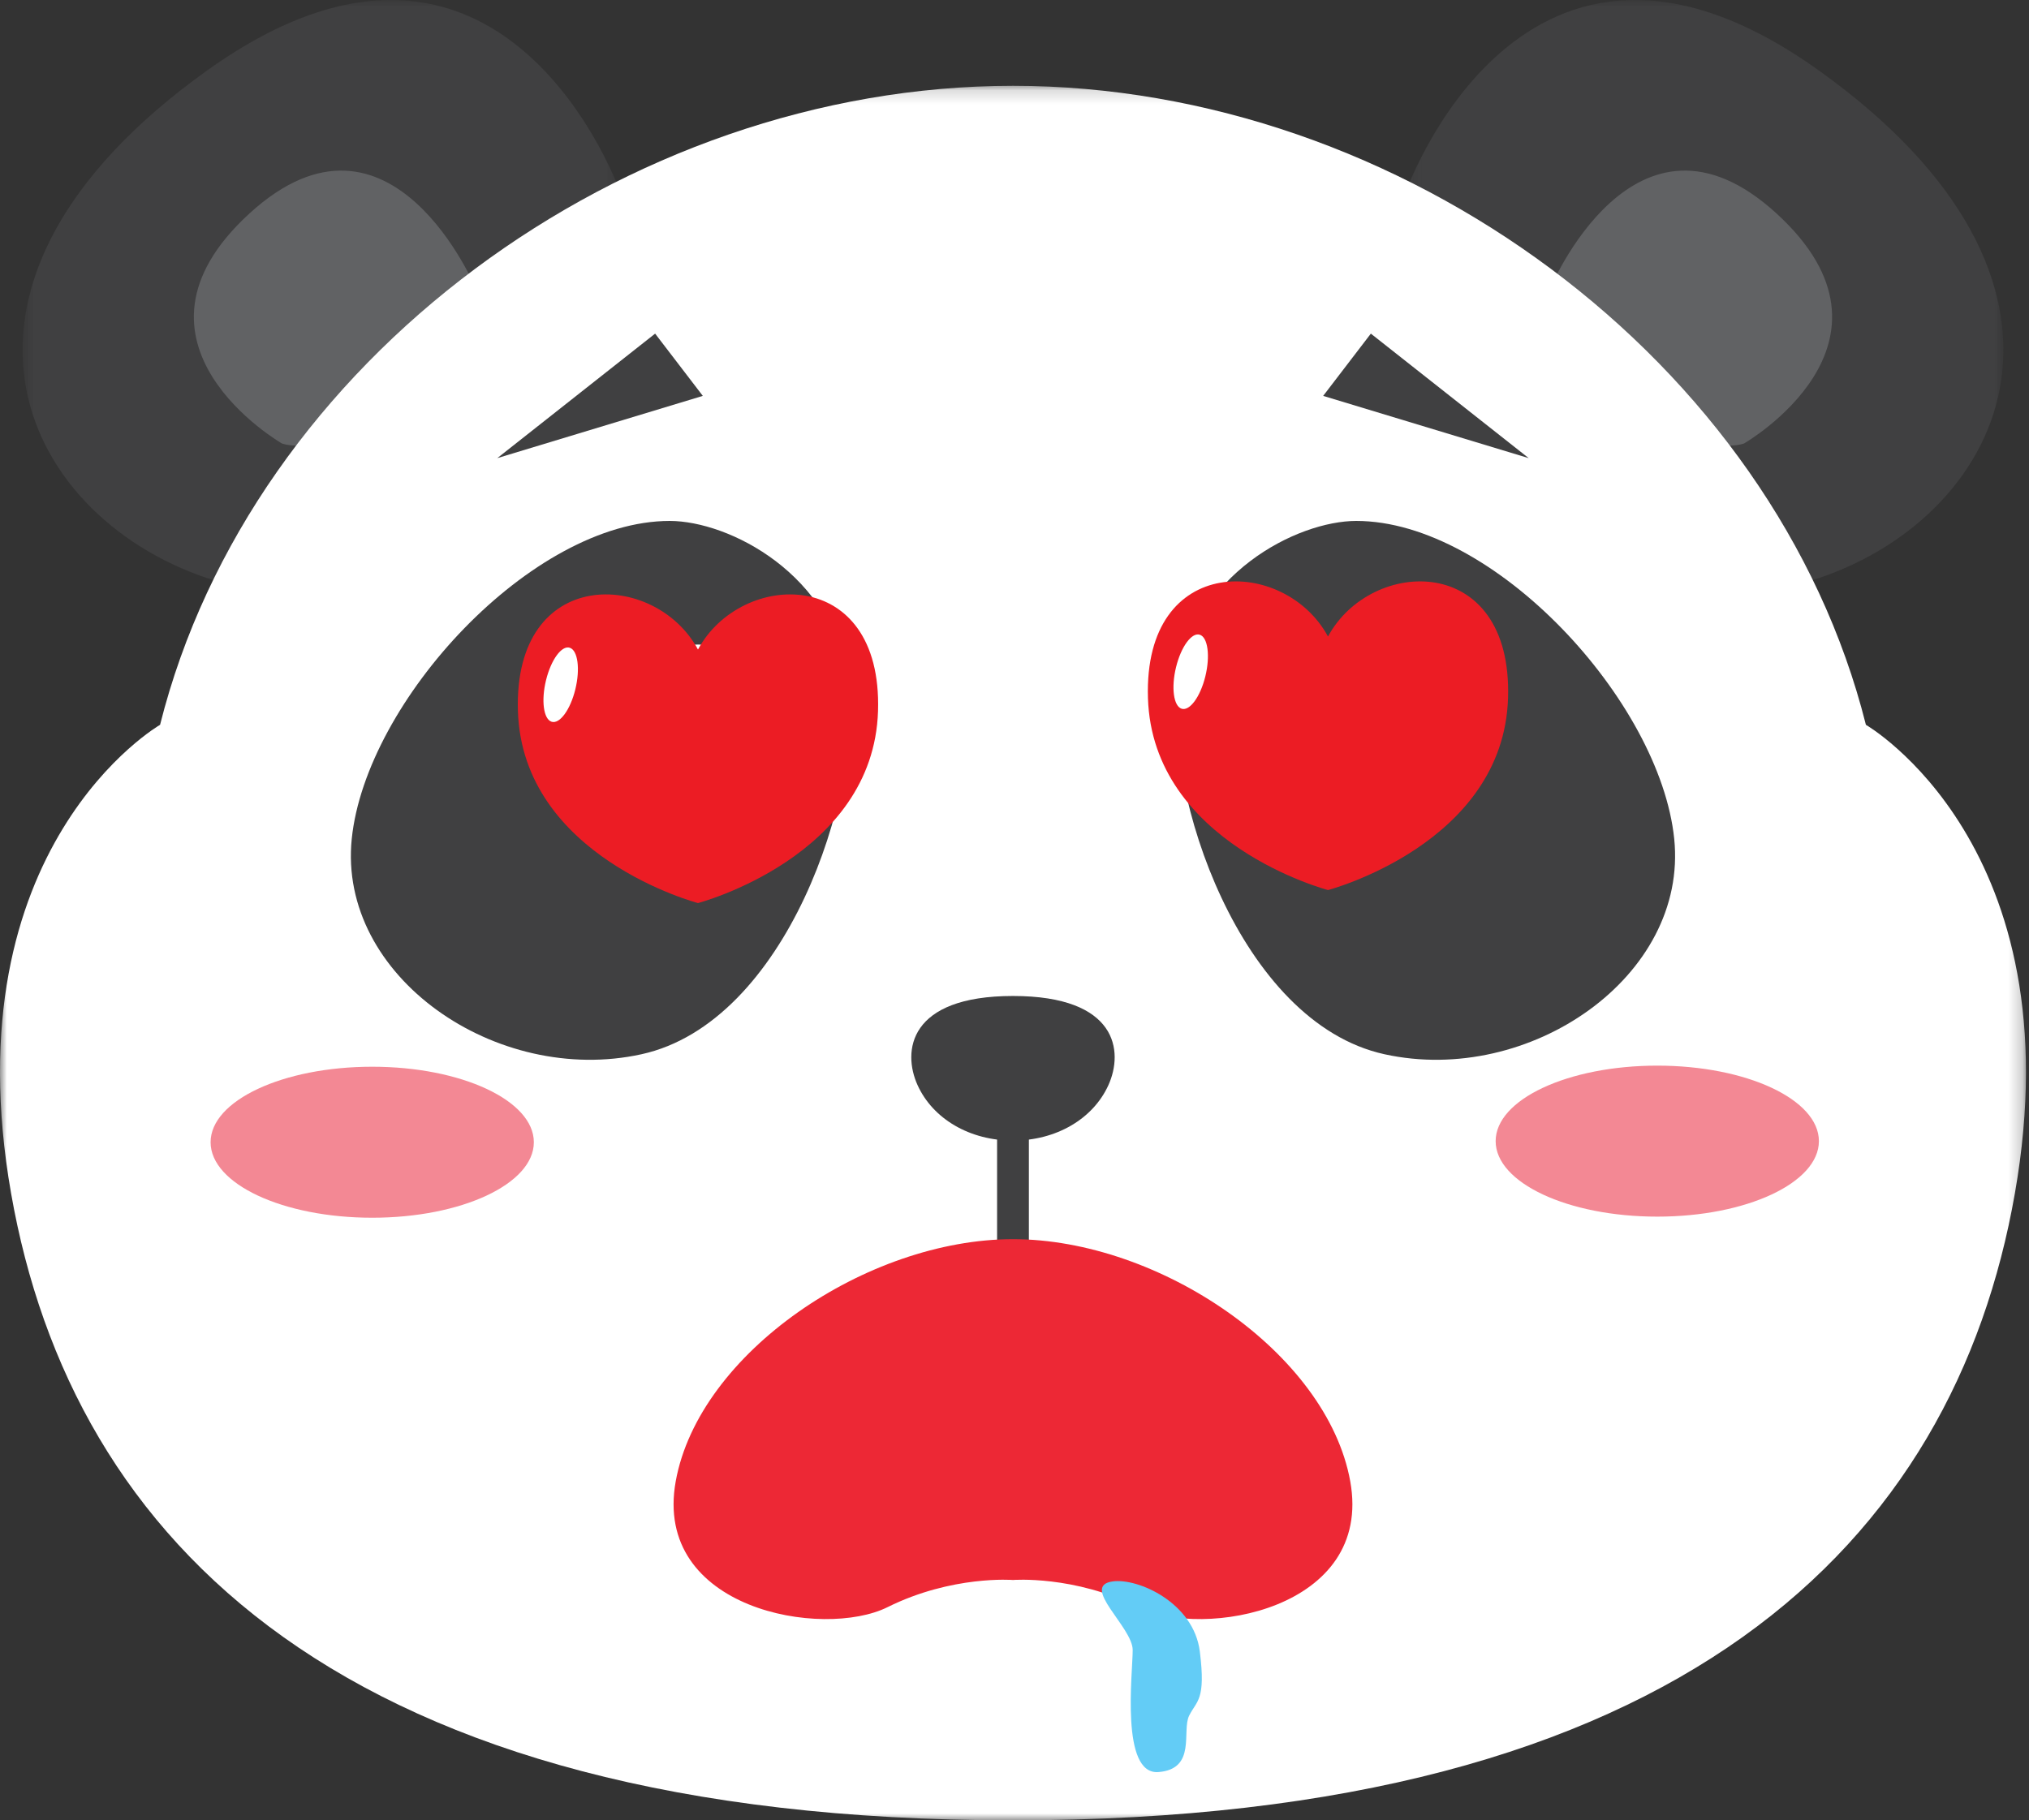 <?xml version="1.0" encoding="UTF-8"?>
<svg width="146px" height="131px" viewBox="0 0 146 131" version="1.1" xmlns="http://www.w3.org/2000/svg" xmlns:xlink="http://www.w3.org/1999/xlink">
    <rect x="0" y="0" width="146" height="131" fill="#333333" stroke="none"/>
    <!-- Generator: Sketch 41 (35326) - http://www.bohemiancoding.com/sketch -->
    <title>Page 1</title>
    <desc>Created with Sketch.</desc>
    <defs>
        <polygon id="path-1" points="43.158 0.985 0.108 0.985 0.108 43.055 43.158 43.055 43.158 0.985"></polygon>
        <polygon id="path-3" points="43.674 0.985 0.624 0.985 0.624 43.055 43.674 43.055 43.674 0.985"></polygon>
        <polygon id="path-5" points="145.782 125 145.782 0.161 0 0.161 0 125 145.782 125"></polygon>
    </defs>
    <g id="Page-1" stroke="none" stroke-width="1" fill="none" fill-rule="evenodd">
        <g transform="translate(0, -1)">
            <g id="Group-3" transform="translate(101, 0.015)">
                <mask id="mask-2" fill="white">
                    <use xlink:href="#path-1"></use>
                </mask>
                <g id="Clip-2"></g>
                <path d="M0.108,14.934 C0.108,14.934 8.497,-9.216 29.85,6.037 C51.204,21.288 43.578,37.989 29.85,42.603 C16.123,47.218 0.108,14.934 0.108,14.934" id="Fill-1" fill="#404041" mask="url(#mask-2)"></path>
            </g>
            <path d="M111.496,21.867 C111.496,21.867 117.621,7.028 127.829,16.361 C138.038,25.695 125.498,32.917 125.498,32.917 C125.498,32.917 119.663,35.248 111.496,21.867" id="Fill-4" fill="#616264"></path>
            <g id="Group-8" transform="translate(1, 0.015)">
                <mask id="mask-4" fill="white">
                    <use xlink:href="#path-3"></use>
                </mask>
                <g id="Clip-7"></g>
                <path d="M43.674,14.934 C43.674,14.934 35.285,-9.216 13.932,6.037 C-7.422,21.288 0.204,37.989 13.932,42.603 C27.659,47.218 43.674,14.934 43.674,14.934" id="Fill-6" fill="#404041" mask="url(#mask-4)"></path>
            </g>
            <path d="M34.286,21.867 C34.286,21.867 28.161,7.028 17.953,16.361 C7.744,25.695 20.284,32.917 20.284,32.917 C20.284,32.917 26.119,35.248 34.286,21.867" id="Fill-9" fill="#616264"></path>
            <g id="Group-13" transform="translate(0, 7.015)">
                <mask id="mask-6" fill="white">
                    <use xlink:href="#path-5"></use>
                </mask>
                <g id="Clip-12"></g>
                <path d="M134.264,46.152 C127.689,19.948 100.838,0.161 72.891,0.161 C44.944,0.161 18.093,19.948 11.518,46.152 C11.518,46.152 -3.586,54.857 0.798,79.876 C5.183,104.895 24.669,125 72.891,125 C121.114,125 140.601,104.895 144.984,79.876 C149.368,54.857 134.264,46.152 134.264,46.152" id="Fill-11" fill="#FFFFFF" mask="url(#mask-6)"></path>
            </g>
            <path d="M48.19,38.493 C38.276,38.493 26.328,51.458 25.311,61.372 C24.294,71.286 35.734,79.166 46.156,76.878 C56.579,74.591 62.044,58.067 61.027,50.186 C60.011,42.306 52.428,38.493 48.19,38.493" id="Fill-14" fill="#404041"></path>
            <path d="M57.342,54.508 C57.342,58.439 54.155,61.626 50.224,61.626 C46.293,61.626 43.106,58.439 43.106,54.508 C43.106,50.577 46.293,47.39 50.224,47.39 C54.155,47.39 57.342,50.577 57.342,54.508" id="Fill-16" fill="#FFFFFF"></path>
            <path d="M97.592,38.493 C107.506,38.493 119.454,51.458 120.471,61.372 C121.487,71.286 110.048,79.166 99.626,76.878 C89.203,74.591 83.738,58.067 84.754,50.186 C85.771,42.306 93.354,38.493 97.592,38.493" id="Fill-18" fill="#404041"></path>
            <path d="M88.441,54.508 C88.441,58.439 91.628,61.626 95.559,61.626 C99.49,61.626 102.677,58.439 102.677,54.508 C102.677,50.577 99.49,47.39 95.559,47.39 C91.628,47.39 88.441,50.577 88.441,54.508" id="Fill-20" fill="#FFFFFF"></path>
            <path d="M72.891,72.684 C65.363,72.684 64.92,76.67 66.027,79.105 C67.134,81.541 69.791,83.091 72.891,83.091 C75.991,83.091 78.648,81.541 79.755,79.105 C80.862,76.67 80.419,72.684 72.891,72.684" id="Fill-22" fill="#404041"></path>
            <path d="M38.414,83.21 C38.414,86.211 33.207,88.644 26.784,88.644 C20.361,88.644 15.154,86.211 15.154,83.21 C15.154,80.209 20.361,77.776 26.784,77.776 C33.207,77.776 38.414,80.209 38.414,83.21" id="Fill-24" fill="#F38894"></path>
            <path d="M130.882,83.131 C130.882,86.132 125.675,88.565 119.252,88.565 C112.829,88.565 107.622,86.132 107.622,83.131 C107.622,80.13 112.829,77.697 119.252,77.697 C125.675,77.697 130.882,80.13 130.882,83.131" id="Fill-26" fill="#F38894"></path>
            <path d="M72.891,92.258 C72.259,92.258 71.747,91.746 71.747,91.114 L71.747,80.946 C71.747,80.314 72.259,79.802 72.891,79.802 C73.523,79.802 74.035,80.314 74.035,80.946 L74.035,91.114 C74.035,91.746 73.523,92.258 72.891,92.258" id="Fill-28" fill="#404041"></path>
            <path d="M50.224,47.749 C47.147,42.035 36.944,41.666 37.268,52.173 C37.592,62.679 50.224,65.997 50.224,65.997 C50.224,65.997 62.856,62.679 63.18,52.173 C63.504,41.666 53.301,42.035 50.224,47.749" id="Fill-30" fill="#EC1C24"></path>
            <path d="M41.398,50.618 C41.037,52.089 40.273,53.131 39.692,52.946 C39.11,52.761 38.931,51.419 39.292,49.949 C39.653,48.478 40.417,47.435 40.998,47.62 C41.58,47.805 41.759,49.147 41.398,50.618" id="Fill-32" fill="#FFFFFF"></path>
            <path d="M95.558,46.812 C92.481,41.098 82.278,40.729 82.603,51.236 C82.927,61.742 95.558,65.06 95.558,65.06 C95.558,65.06 108.191,61.742 108.514,51.236 C108.838,40.729 98.635,41.098 95.558,46.812" id="Fill-34" fill="#EC1C24"></path>
            <path d="M86.732,49.681 C86.371,51.152 85.607,52.194 85.026,52.009 C84.444,51.825 84.265,50.482 84.626,49.012 C84.987,47.541 85.751,46.499 86.332,46.683 C86.914,46.868 87.093,48.21 86.732,49.681" id="Fill-36" fill="#FFFFFF"></path>
            <path d="M97.158,107.607 C95.485,98.364 83.404,90.187 72.891,90.187 C62.378,90.187 50.297,98.364 48.624,107.607 C46.951,116.85 59.219,118.983 63.865,116.672 C68.512,114.362 72.891,114.717 72.891,114.717 C72.891,114.717 77.27,114.362 81.917,116.672 C86.564,118.983 98.831,116.85 97.158,107.607" id="Fill-38" fill="#ED2835"></path>
            <path d="M80.078,114.817 C77.681,115.134 81.505,118.111 81.505,119.758 C81.505,121.404 80.604,128.76 83.36,128.541 C86.116,128.321 85.019,125.577 85.568,124.479 C86.116,123.381 86.775,123.381 86.336,119.867 C85.897,116.354 81.907,114.576 80.078,114.817" id="Fill-40" fill="#63CCF6"></path>
            <polygon id="Fill-42" fill="#404041" points="35.783 33.973 47.141 25.012 50.572 29.493"></polygon>
            <polygon id="Fill-44" fill="#404041" points="110 33.973 98.642 25.012 95.211 29.493"></polygon>
        </g>
    </g>
</svg>